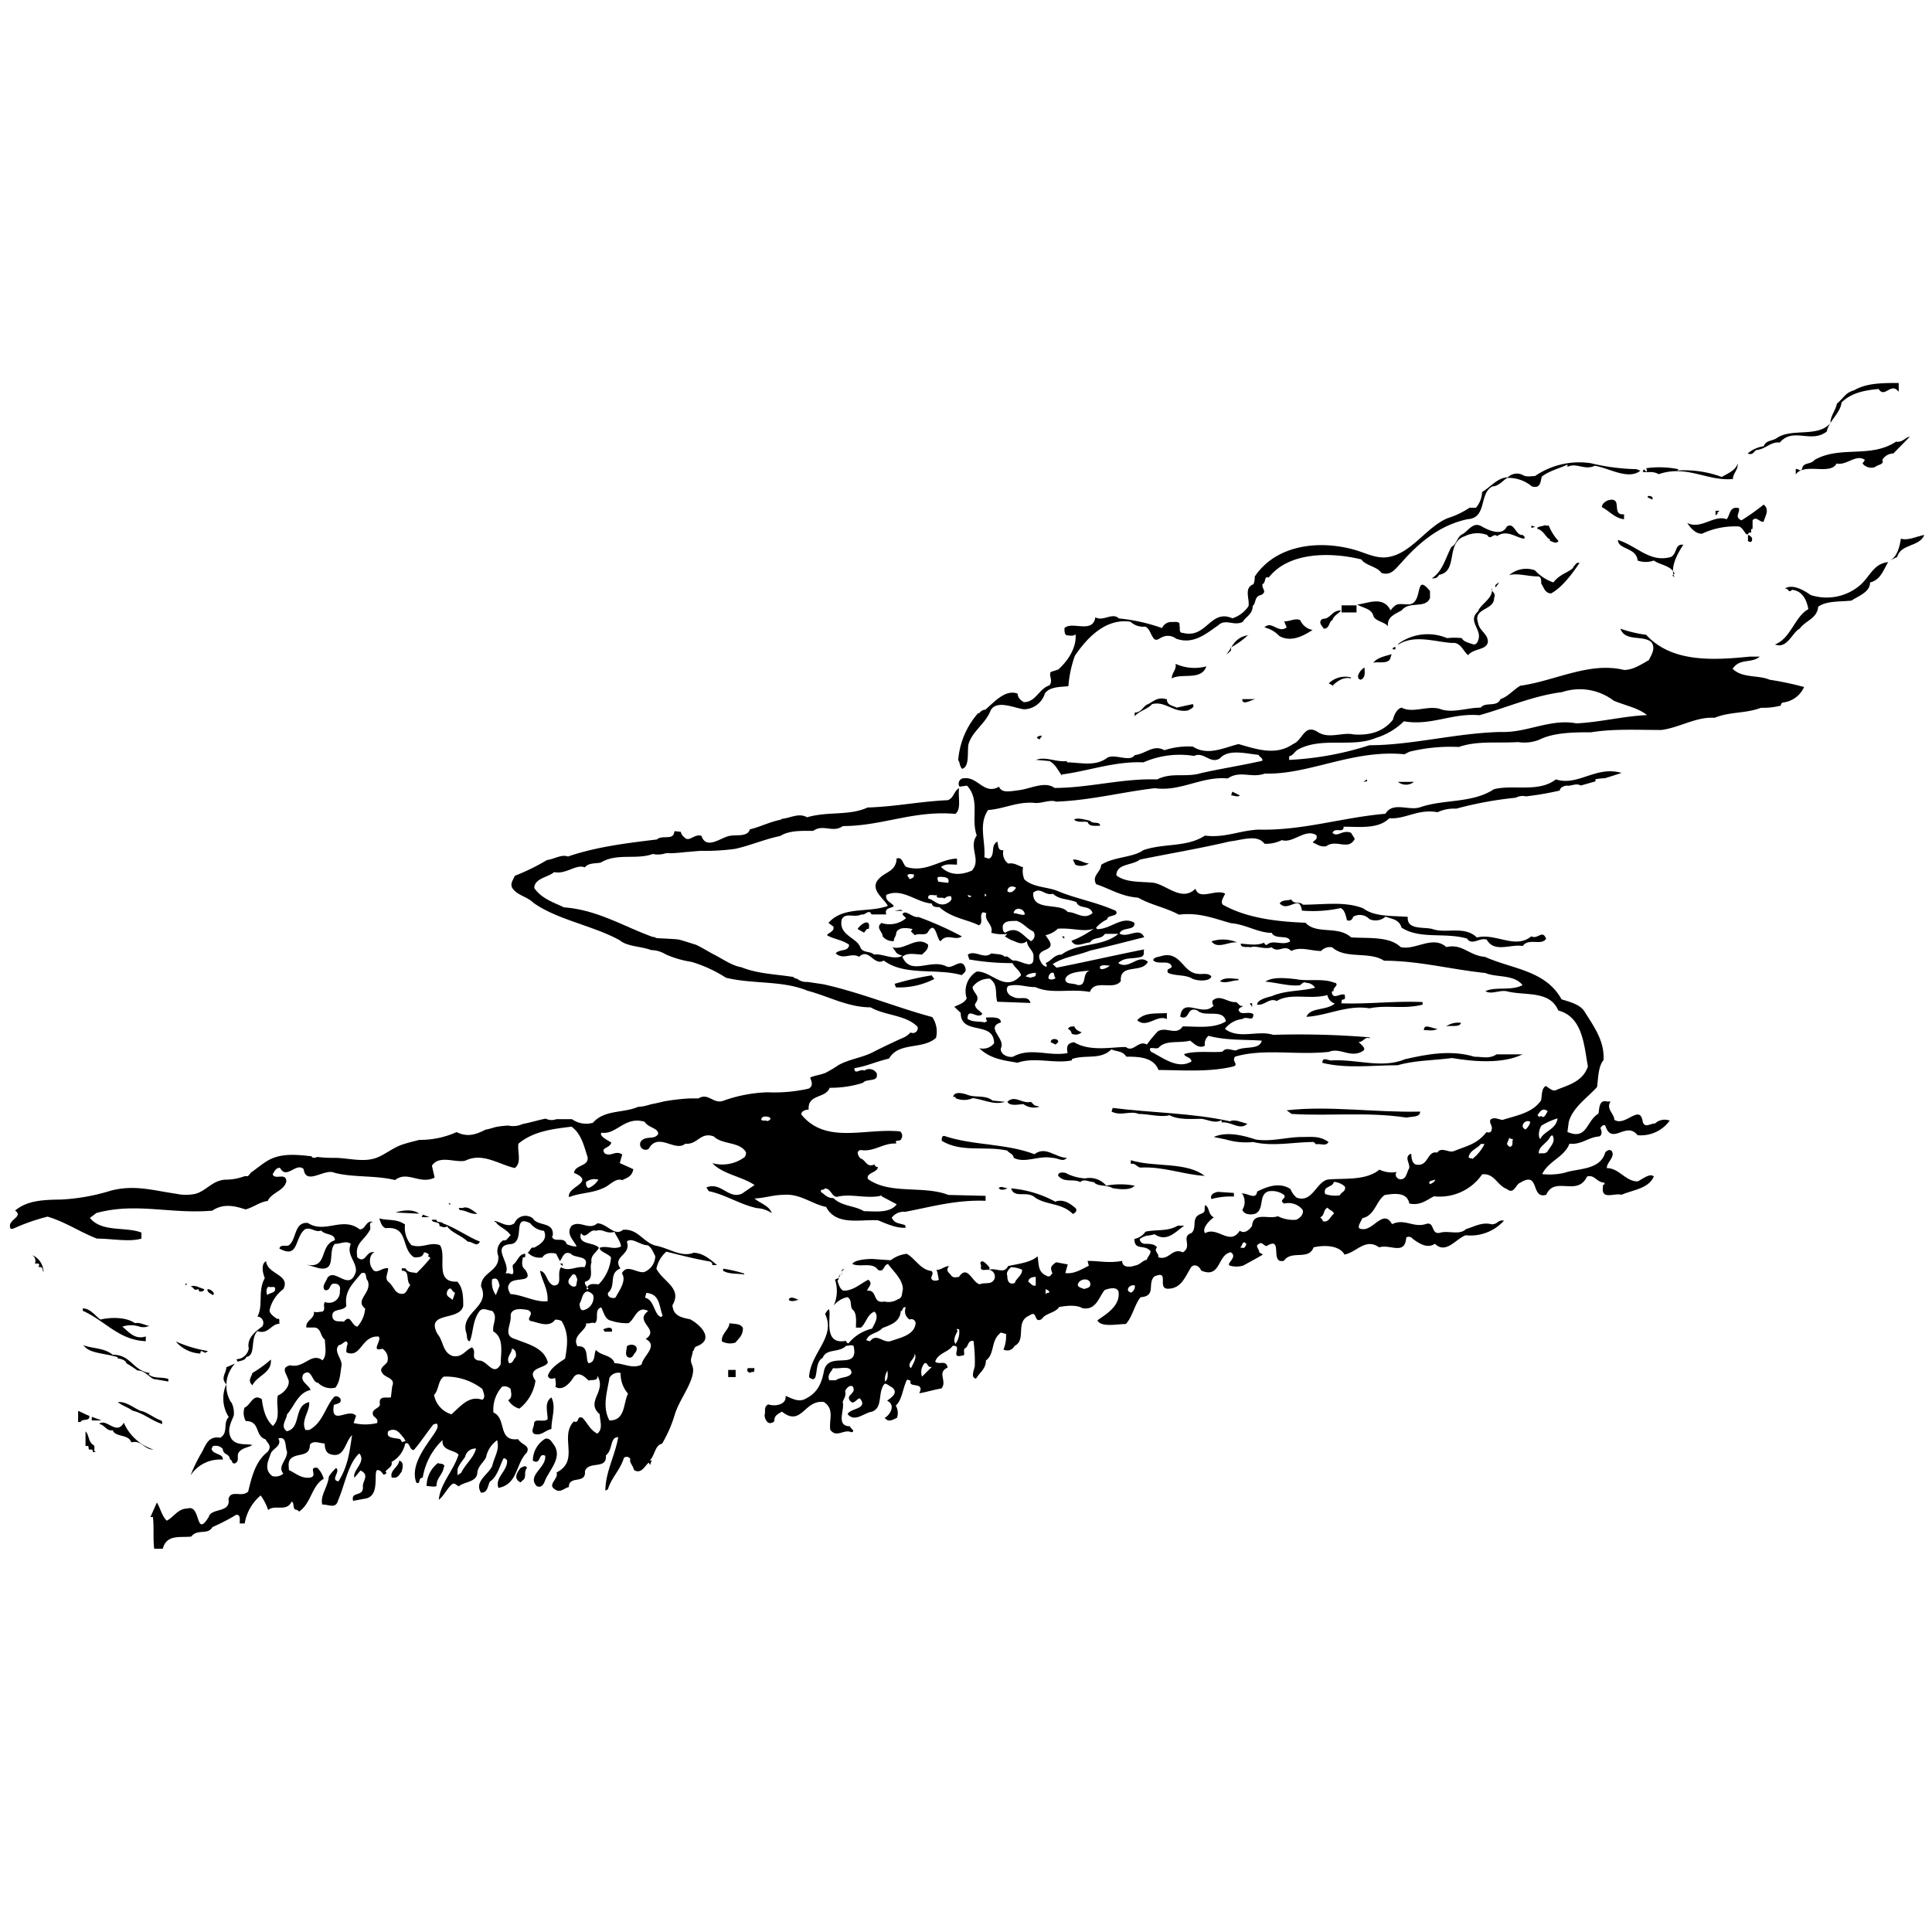 <svg xmlns="http://www.w3.org/2000/svg" width="300" height="300" viewBox="0 0 300 300"><title>flag-south-dakota-icon-boat</title><path d="M60.67,202.81v1.13c-.38.2-.38,0-.56-.36C60.29,203.58,59.91,202.45,60.67,202.81Z"/><path d="M58.57,200.17c.38-.19.77,1,.19,1.32a.71.71,0,0,0-.57-.19Z"/><path d="M52.81,207.35c-.38.19-.58.56-1,.39l-.2-.39c.2-.18,0-.57.57-.57C52.43,206.78,53,206.78,52.81,207.35Z"/><path d="M97.33,201.49v-.75h.57C98.28,201.1,97.71,201.3,97.33,201.49Z"/><path d="M88.12,201.67h-.77v-.93c.39,0,.77.2.77.36Z"/><path d="M116.14,212.44h1c0,.39,0,.76-.38.56A.41.41,0,0,1,116.14,212.44Z"/><path d="M131.17,197.12c-.95-.2,0,.95-.77.75,0,0,0,.06,0,.1a.63.63,0,0,1,.39-.1A.48.48,0,0,1,131.17,197.12Z"/><path d="M130.4,198a.56.56,0,0,0-.17.36A.34.34,0,0,0,130.4,198Z"/><path d="M294.79,60.8c-1.17-1.52-2.12,1.12-3.08-.4-2.12.2-4.22.57-5.75,2.09-.2,1.68-1.93,2.82-2.31,4.53-2.49,1.88-5.18-.74-7.29,1.7-1.34-.18-2.11.94-3.46,1.14-.56,0-.56.93-1.52.56a4.87,4.87,0,0,1,2.49-1.13c.38-1,1.34-.75,2.11-1.32,2.3-1.52,6.33,0,8.25-2.28,0-1.13.77-1.88,1-3,1.15-1,1.34-1.72,2.69-2.09,1.91-1.13,4.41-1.13,6.91-1.13V60.8"/><path d="M294,70.42a2,2,0,0,0-1.72,1c.38.73-.77.73-1.15,1.12a1.77,1.77,0,0,1-1.92-.57l.37-.55c-1.33-1-2.87.93-4.4.55-.95,1.89-5-.19-6.34,1.7v-.77c.2-.36.78.57,1-.16.2-1,1.35-.57,1.92-1.32,4-2.28,8.64-.2,12.66-2.84,1,.18,1.55-.76,2.12-.76L294,70.42"/><path d="M269.07,74.38c-4,.37-7.1-2.25-11.51-.75-1-.57-1.73-.18-2.49-.37l.18-.4.39.4c.19-.2,0-.4,0-.56a14.85,14.85,0,0,1,5,.16l-.19.2a16.72,16.72,0,0,1,6.9,1c1-.57,2.11-1,2.5-2.09,0,1.13-.77,1.52-.77,2.45"/><path d="M252.18,79.86v.77c-1.53-.2-2.3-1.32-3.45-1.89,0-.56.77-1.15,1.53-1.15,1.54,0,0,2.47,1.92,2.27"/><path d="M273.87,81c-.58.19-1.15-.94-1.73-.2v1.32c-.57,0,.19.76-.57.56-.39,1-.77-.73-1.55-.93a12,12,0,0,0-5.74,1.13c-1.15,0-1.91-1.13-2.3-1.69,2.09,1.13,4.21-1.33,6.12-.56.58-.57.38-2.09,1.92-1.72.2.77-.77,1.33.39,1.89a35.94,35.94,0,0,0,3.45-2.44c1,.75.19,1.88,0,2.64"/><path d="M266.57,79.68h.2l-.38.36v-.73H267l-.39.37"/><path d="M240.47,81.56A7.63,7.63,0,0,0,242,84c-.38.59-1,0-1.35,0,.2-.36-.38-.36-.38-.55-.38-.38-.77-1.13-1.53-1.33-.2-.37.76-.37,1.15-.56.18,0,.38.19.56,0"/><path d="M234,81.75c1.16-.75,1.34,1.5,2.5,1.32,0,.18.37.18.19.57-1,0-2.69-1.52-4.22-.39-.58-.57-1,.75-1.54-.18a4.36,4.36,0,0,0-3.45.18c-3.07,1-1,5.48-4,6-.38.56-.57.56-1.15.56,1.73-1.13,2.11-3.2,3.06-4.9.78-.37.78-1.32,1.55-1.89.95-.39,1.72-2.07,3.06-1.32,1,.57,3.27,1.7,4,0"/><path d="M237.79,82v-.39l.58.19-.58.18"/><path d="M272,83.45c.19.39,0,1-.58.55v-.93c.2,0,.39.18.58.38"/><path d="M294.59,86.48l-1.15.56c1.15-.56,1.53-2.08,1.73-3.4,1.15.36,2.49-.39,3.64-.57-.77,1.89-3.64,1.33-4.22,3.41"/><path d="M259.48,86.48c1-.57.56-2.08,1.91-1.89-.38.57-2.3,3.41-1.35,5.09l-.38-.36c.2,0,.2-.2.38-.2-.56-1.32-2.1-1.32-3.25-2.08a3.69,3.69,0,0,1-2.5,0c-.19-2.06-3.06-1.69-3.06-3.2,3.06,1,5,3.59,8.25,2.64"/><path d="M293.24,87.23c-.76,1.13-1.15,2.82-2.86,3.21,0,1.5-1.74,2.06-2.88,2.82-1.74.2-3.85,0-5.17.95-.2,1.89-1.92,2.09-2.88,3.41-1.15.56-1.92,3.21-3.83,2.45,2.48-.95,3.06-4.34,5.18-5.48-.2-1.13-.77-2.82-2.5-3-.77.57-.38-.2-1.15-.2,1.15-.75,2.88.2,4,1a8,8,0,0,0,7.67-1.51c1.54-1.32,2.11-3.41,4.41-3.59"/><path d="M245.27,87.41c-1.15,1.71-2.68,3.77-4.4,4.73-1,0-1.16-1-1.55-1.52,0-.57,0-1.12-.56-1.12-1.54,0-3.26-.57-4.42-.18a4,4,0,0,1,4-.76,7,7,0,0,0,2.87,1.88c1-1.32,2.31-1.51,3.08-2.28V88c.38-.2.38-.77,1-.57"/><path d="M232.23,91.21c-.19-.39.19-.57.58-.77l-.58.77"/><path d="M222.05,92.89c-.76,1.7-3.25.37-4.4,1.89-1,.56-2.31,1-2.12,2.47-.58-.76-2.11-.76-2.3-1.72-.38-1.12-1.73-1.12-2.49-1.68,1.34,0,4-1.52,5.18.93,1-1.32,1.33-.93,2.88-.93,2.3-.19.76-5.1,3.25-2.08v1.12"/><path d="M232,92.89c0,1.89-3.27,1.52-2.5,3.77.19,1.32,1.54,1.71,1.54,3-.2,1.34-2.12.94-3.07,2.07-.77-.57-1.15-2.07-2.5-1.89-2.68-.18-5.76-1.32-8.26.2h-.18a7.74,7.74,0,0,1,7.67-.95,9.83,9.83,0,0,1,2.3,0c.2.55,1.15.75,1.73.95.39.19.77-.38.77-.56.77-1.69-1.73-3,0-4.53.38-1.16,2.5-2.09,2.12-3.61-.2.57.76.57.38,1.52"/><path d="M208.32,95.1h2.32V94h-2.32Z"/><path d="M208.24,94.78c-.19.39-1.15.75-1.35,1.52-.57.19-.38,1.32-1.33,1.32-.2-.37-1-1-.2-1.52,1.35,0,1.35-1.32,2.88-1.32"/><path d="M203.82,97.82c-1.15.73-3.26,2.05-5.18.93a4.61,4.61,0,0,0-2.3-1.33c1.15-1.12,2.12,1,3.45,0l-.38-.93c1,0,1.73-.56,2.49-.19a2.59,2.59,0,0,0,1.92,1.52"/><path d="M193.85,98.57a13.3,13.3,0,0,1-2.88,2.06c.58.2-.19.76-.57,1,.95-1,1.15-2.64,3.45-3"/><path d="M216.68,100.83h-.38c-.2-.2.19-.37.38-.37v.37"/><path d="M216.1,101.58c-.18.38-.18.77-.38.93-.57.57-1.72.2-2.48.4.56-.76,1.71-1,2.86-1.33"/><path d="M187.32,103.47c-.77,2.27-3.83,1-5.37,1.88,0-.93.77-1.32.59-2.27a7.11,7.11,0,0,0,4.78.39"/><path d="M211.89,103.67c0,.75.2,1.52-.59,1.88-1-.2,0-1.7.59-1.88"/><path d="M209.77,105.35c-1.33-.36-2.5.77-2.88,1.16h.2l-.77-.39a3.66,3.66,0,0,1,3.45-.93v.16"/><path d="M181.19,108.56c0,1,.95,1,1.53,1.32l2.5-.55c.38.55-.38.75-.77,1-2.31.37-3.46-1.52-5.56-1-.58.75-1.93,1-2.7,1.88v-.56c1.15,0,1.35-1.14,2.12-1.32,1-.57,1.53-1.14,2.87-.75"/><path d="M195,108.56c-.57,0-2.11,1.13-2.11,0H195"/><path d="M161.42,114.81l-.39-.2c0-.37.59-.37.77-.37l-.38.57"/><path d="M212.27,121.41c0-.19-.38,0-.58,0l.58-.39v.39"/><path d="M219.56,121.41a2,2,0,0,1-2.49,0h2.49"/><path d="M192.51,123.5c-.2.36-1,0-1.34,0l.18-.57c.38.2.77.37,1.16.57"/><path d="M170.82,128.22c-.76,0-1.73.17-1.91-.56-.58-.2-1.55.17-2.12-.39.39-.37,1.74,0,2.5.19.38.56,1.53,0,1.53.76"/><path d="M169.09,134.07a2.17,2.17,0,0,1-2.11.2l-.38-.77c.76-.18,1.73.57,2.49.57"/><path d="M200.56,139.73c.38.75,1.35.19,1.73.75,3.27,0,6.53-.56,9.4.57,1.73,1.32,4.41,1.13,6.91,1.32-.19,2.09,2.5,1.52,3.83,1.89,2.11.75,5-.57,6.9,1.32,2.88-.76,5.95,1.88,8.45-.19,1,.55,1.73-1.13,2.3.39-.77,1.12-2.69-.2-3.64,1.12-1.73-.37-4.41,1.13-5.58-1-1.15-.36-2.3,1-3.06-.16-3.44-1-7.3.16-10.17-1.7-.39-1.32-1.53-1.32-2.48-1.71a2.31,2.31,0,0,1-2.5.39,2.06,2.06,0,0,0-2.49-.39c-.19.39-.39.77-1,.57-.19-.74-.38-1.69-1-1.89a20.42,20.42,0,0,1-6,.39c-.38-2.66-2.11.36-3.45-1.12.38-.59,1.15-.4,1.72-.59"/><path d="M140.13,141.44h-1.35c.57,0,1.15-.37,1.35,0"/><path d="M149.34,145.41c-1,.73-2.31-.57-3.27.73-.58,0-.77-3.38-1.93-1.49-.37.76-1.33.17-2.09.56l-.58-.56c0-.19.2-.19.2-.39-.77-.18-2.12-.37-2.5.56,0,.57-.38.76-.38,1.32a2.09,2.09,0,0,1-1.73-.73c0-.76-1.15-1.33-.19-2.09a4,4,0,0,0,3.83-.75l-.57-.57c.39-.93,1.54.57,2.49.39a52.25,52.25,0,0,1,6.72,3"/><path d="M134.94,144.26c-.39-.18-.58.39-.77.56l-1-.56c.38-.74,2.12-1.89,1.73,0"/><path d="M165.26,145.78l-.38-.37h.38v.37"/><path d="M192.12,146.34c-1.34-.17-3.07,1.12-4-.17a5.75,5.75,0,0,1,4,.17"/><path d="M186.17,151.26c.58,0,1.53-.2,1.93.36-.2.76-1.93.76-2.88.39-1.15-.75-2.69-.39-3.85-.95-.38-.76.58-.56.58-1-.38-1.12-2.11-.16-2.87-.93,0-.55,1-.55,1.53-.75,2.88-.57,3.08,2.84,5.56,2.84"/><path d="M145.11,152a12,12,0,0,1-6,1.32l-.19-.55a47,47,0,0,1,5.75-1.32l.39.55"/><path d="M192.31,152.21c-1,0-1.91.57-2.88.17.77-.76,2.12-.37,2.88-.37v.18"/><path d="M207.27,152.58c.78.37-.38.75-.18,1.32h-.2c-.19.18,0,.77.38.77.58,0,1-.4,1.55-.2,0,.36.19.75-.39.75-.2.18,0,.38-.2.57,4,.17,8.45-.39,12.67-.19V156c-3.07.76-5.37,0-8.25.57-3.45-.57-6.53,1.14-9.78,1.32.57-1.5,3.06-.93,4.4-2.06a1.69,1.69,0,0,1-1.15-1.32c-2.69.75-5.75-.39-7.87.93-1.14-.57-1.9.75-3.05.56,0-.74,1.52-1.13,2.3-1.32,2.1-.93,4.6-.74,6.7-1.31a1.6,1.6,0,0,0-1.34-.75c-.39-.2-.56,0-1,.37-1.53.19-3.45-.37-5.37-.57,1.15-.76,3.08-.56,4.8-.37,1.73.37,4.21-.19,5.94.57"/><path d="M194.43,156.35l-.39-.56h.39v.56"/><path d="M181.19,158.24c-1.54-.77-3.08,1.52-4.61.19,1.15-1.32,3.07-1,4.61-1.12v.93"/><path d="M226.86,158.83c-.2.73-1.55.36-2.31.55a3.21,3.21,0,0,1,2.31-.55"/><path d="M167.94,160.31a1.39,1.39,0,0,1-1.53.2,1,1,0,0,0-.58-.75c.2-.38.58-.38,1-.38.19.57.77.77,1.15.93"/><path d="M223.21,159.76c-.58.39-1.54.19-2.11.19,0-1.12,1.34-.19,2.11-.19"/><path d="M164.3,161.83l-.39.37-.76-.37c0-.75,1.34-.56,1.15,0"/><path d="M232.42,163.72h4c-3.07,1.52-7.68,1.13-10.94.57-2.68.36-5.94.36-8.44,1.12-4,0-7.87.56-11.71-.37,0-1.12,1.15-.19,1.53-.39,4-.18,7.68,1.32,11.33-.18,3.27-.75,7.1-1.5,10.75-.38,1.34,0,2.29.38,3.45-.37"/><path d="M156.05,171.09c-1.73.56-3.27-.37-5-.57a3.36,3.36,0,0,1-2.68,0v-.19H148c.19-.93,1.53-.56,2.11-.37,1.34.56,2.87,0,4,.93l1.93.2"/><path d="M160.65,171.65l.77.19a2.74,2.74,0,0,1-2.5-.39c-.57,0-2.11.39-2.49-.36,1.15-1.13,2.3.36,3.65,0l.57.56"/><path d="M191,174.11c.76-.38,1.73.18,2.69.38-1.15,1.12-2.49-.38-4-.2v-.36c-1,.56-1.93,0-3.08-.2-1.53,0-3.65.2-5-.56-1.34.37-3.26-.2-4.8-.2-1.34-.56-2.68.39-4.21-.36l.18-.57c5.95.76,12.28.76,18.23,2.08"/><path d="M220.52,172.61c0,.93-1.34.73-2.11.93-6.14-.93-11.9-.2-17.85-.57l-.77-.56c6.53-.76,13.63.36,20.73.2"/><path d="M202.29,176.55c1.53,0,2.69-.17,4,.78-.38.74-1.34.17-1.91.37l-.39-.37c-3.07,0-6.34.74-9.4,0a10.82,10.82,0,0,1-4.22-.39l-1.9-.39c2.1-.94,4.78-.17,6.5.39,2.49.39,4.79-.39,7.29-.39"/><path d="M160.65,179.21c1.73-1.32,3.27.57,5,.57-.58.76-1.34,0-2.31,0-2.1-.39-4.21.93-5.94,0,0-.57-.77-.76-1-1.12-3.45-.77-7.09.36-10.17-1.52,0-.39,0-.76.38-.76,4.41,1.51,9.41,1.12,14,2.83"/><path d="M187.13,182.59c-3.26-.16-6.52-1.49-10-1.29-.58,0-.77-.76-1.54-.57v-.57c3.65,1.14,8.63.18,11.51,2.46"/><path d="M165.64,182.23a7.52,7.52,0,0,0,2.88.75,3.35,3.35,0,0,1,3.25,1.13,11.84,11.84,0,0,1,4.41,0c-.57.76-2.5.57-3.45.37-.95-.56-2.3-.18-2.87-.93-.76,0-1.53-.57-2.11,0-1.15-.57-2.49.18-3.45-1,0-.56.76-.56,1.34-.36"/><path d="M156.43,184.48a1.25,1.25,0,0,1-1.15.2l-.2-.2c.39-.37.77,0,1.35,0"/><path d="M163.91,186.57c1.15-.38,2.12.19,3.07,1,.38.39,0,.76-.38.94-1.72-1.7-3.83-1.34-5.75-2.46-1.35-1.32-3.27.19-3.85-1.52a17.5,17.5,0,0,1,6.91,2.09"/><path d="M191.55,185.8a11,11,0,0,0-3.45.39c-.2-.56.19-.95,1-1.12l2.5.17v.56"/><path d="M69.7,187v-.2l.38.2H69.7"/><path d="M74.11,188.46c-1,.18-1.73-.55-2.68-.55-.58-.59.37-.2.57-.39.76-.2,1.53.56,2.11.94"/><path d="M65.09,188.46l-3.65-.18c1-.37,2.7-.57,3.65.18"/><path d="M65.47,189l.2-.39,1,.39H65.47"/><path d="M67.78,189.4c0,.56.77.2,1,.56,2.1.77,3.83,2.09,5.75,2.84-.57.94-1,0-1.9,0-1-1-2.5-1.32-3.26-2.45,0,.38-.77.18-1.15,0,.18-.75-1.17-.39-1.17-.95h.78"/><path d="M6.75,197.16v.37c-.18-.2,0-.93-.76-.77,0-.16.2-.36,0-.55H5.42A1.08,1.08,0,0,0,5,194.89a2.86,2.86,0,0,1,1.72,2.27"/><path d="M115.56,197.72v.18c-1-.18-2.3,0-3.27-.57V197a20.33,20.33,0,0,1,3.27.76"/><path d="M26.71,198.48l.77.37-.77-.37"/><path d="M28.82,199.61v-.39l.2.2-.2.19"/><path d="M31.71,200.17a.41.41,0,0,1-.39.37h-.38a.69.69,0,0,0-.2-.37c-.77.37-.57-.37-1.15-.37.58-.38,1.35.18,2.12.37"/><path d="M33,201.1c0-.16-.95-.36-.76-.93.57,0,1.34.77.76.93"/><path d="M124,201.86c-.38,0-1,.4-1.53,0,.18-.73,1.15-.17,1.53,0"/><path d="M15.58,204.9c1.73-.39,4-.39,5.38.56.95-.2,1.92.56,2.3.37a2.13,2.13,0,0,1-1.53.19A4.27,4.27,0,0,0,19,206c.95.76,1.92,2.09,3.64,1.52v.74c-4.22-.17-6.33-3.2-9.78-4.72v-.37c1.15,0,1.91,1.12,2.68,1.69"/><path d="M174.09,203.94h-.58l.38-.36a.5.5,0,0,1,.2.36"/><path d="M95,206.78H93.87c0-.2-.19-.2-.19-.36.39-.2,1.54-.59,1.34.36"/><path d="M32.28,209.79s-.39.39-.58.2l-.38-.2c-.2,0-.2.2-.2.39a5.34,5.34,0,0,1-3.83-1.88,20.6,20.6,0,0,0,5,1.49"/><path d="M98.67,210c-.39.37-.39,1-1.15.76-.57-.39-.19-1.12-.19-1.69.57-.57,2.1-.2,1.34.93"/><path d="M17.51,210.36c2.87,0,3.07,2.47,5.75,2.84l-.19.2c.77.73,2.11.36,3.07.73v.39l-2.3-.39c-.77-.37-1.35-1.32-2.5-1.32a16.28,16.28,0,0,0-1.73-1.13c0-.37-.77-.73-1.33-.73v-.2c-1.74-.57-4-.57-5-1.51l-.38-.38c1.35.57,3.26.38,4.61,1.52"/><path d="M42.06,211.11c.19,2.09-2.11,2.45-2.87,4-.77-.78-.19-1.16,0-1.91a18.75,18.75,0,0,0,2.87-2.09"/><path d="M35.92,217.73a3.71,3.71,0,0,1,.38,2.08c-.38,1-1.15,2.25-.38,3.57.77,1.15,2.31.76,3.27,1-.57.39-1.54.39-2.11,1.14-.39.57.19,1.31-.58,1.7-.58.17-.38-.57-.77-.57-.2-1.13-1-.56-1.15-1.68a1.47,1.47,0,0,0-1.54-.4l-.19.4c.19.93,1.91.73,1.73,1.68a5.47,5.47,0,0,0-5,2.46,25.3,25.3,0,0,1,1.53-3.21c.77-1.13,1-3,3.08-2.65,1.33-.76.38-2.28,1.33-3.21a5.38,5.38,0,0,1-.38-5.09c-.95-1,0-1.71,0-2.64l1.35-.57a5,5,0,0,0-.59,6.05"/><path d="M85.62,221.89c-1,.2-1.53,1.13-2.68.76-.58-.4,0-1,0-1.72.19-.73,1.53,0,2.1-.56,0-1.12-.57-2.62.58-3.38.77,1.5,0,3.21,0,4.9"/><path d="M25,220.57c.19,0,.19.36.19.56-1.74-.56-2.89-1.7-4.6-2.08-.77-.56-1.54-.74-2.3-1.32,1.15-.17,2.3.76,3.45,1.32,1.15.2,2.11,1.13,3.25,1.52"/><path d="M13.86,219.81c.19,1-1.16.39-1.34,1h-.39v-1.72c.57.2,1.15.56,1.73.76"/><path d="M14.25,220.57V220l1.53.57H14.25"/><path d="M19.23,220.93a7.56,7.56,0,0,0,4.61,4.16c-1.55,0-1.73-1.51-3.46-1.12-.39-1.32-2.5-.76-2.87-1.88-1,.16-1.16-.77-2.12-1,1.16-.93,2.69,1.89,3.84-.18"/><path d="M14.43,224.34c.58.19-.18,1.14.58,1.14h-.58s0-.39-.18-.39h-.39c-.2-.16,0-.36-.2-.56h-.38v-2.28c.58.57.38,1.52,1.15,2.09"/><path d="M86,224.34c1.35,1.91-.57,3.79-1.34,5.48-.19.57-.57,1.32-1.33.93-1.54-1.68,1.53-2.82,1.33-4.7-1.15-.57-.57,1.52-1.92.76a4,4,0,0,1,1.92-3.4c.77-.2,1.15.73,1.34.93"/><path d="M62.4,228.5c-.38.37-.38.75-1,.95h-.57c-.38-1.15,1.15-1.7,1.15-2.64.77.17.58,1.12.38,1.69"/><path d="M68.93,227.75c-.2,1.32-1.15,1.68-1.15,3-.38.2-1,0-1.54,0A4.56,4.56,0,0,1,68,227.18c.38.19,1,0,1,.57"/><path d="M81.21,229.82l-.38.37c-1.15-.57-.58-1.5,0-2.26.18,0,.76-.56,1,0-.58.76,0,1.32-.58,1.89"/><path d="M256.6,77.22v.37l-.77-.37c0-.36.58-.2.77,0"/><path d="M254.09,72.85a32.9,32.9,0,0,1-7.1-.93,12.13,12.13,0,0,0-8.63,2c-.58,0-1.35.2-1.92-.17a2,2,0,0,0-2.3.37c-1.54,0-2.69,1.51-4,2.28a4,4,0,0,1-.95,2.44l-1,0a13,13,0,0,1-3.37,1.61c-3.41,1.39-5.76,5.72-9.59,6.09-1.68.16-3.28-.71-4.84-1.15a19,19,0,0,0-5.55-.74c-4,.08-7.77,1.55-10,4.87a3,3,0,0,1-.2,1.2c-1.54.56-.57,2.28-.77,3.4a4.78,4.78,0,0,1-2.5,1.89c-3.44-1.51-4,3.2-7.66,2.27-.77,0-.39-.75-.57-1.12.19-.77-.77-.57-1.15-.57a1.52,1.52,0,0,0-1.54.94,28,28,0,0,0-6.72-1.5c-1-1-2.49.56-3.64-.19-.38,2.64-3.65.55-4.8,1.69,0,.56,0,1,.39,1.13.38,0,1,.19,1.33-.18.2,2-1.15,4.14-2.69,5.48l-1.15.37c-.37.56.39,1.32-.2,2.08-1.7.57-2.1,2.62-4,2.62-.57-.36-.95-.75-.95-1.32-1.32-.5-2.54.31-3.62,1.24a.56.56,0,0,1-.16.14c-.43.38-.84.77-1.22,1.1a1.22,1.22,0,0,0-.95.55l-.19,0a12.48,12.48,0,0,0-3.09,7.31c.3.32.16.89.63,1.34,1.15-.4.76-2.47.95-3.77.58-2.09,2.68-3.23,3.46-5.32.95-1.68,3.63-.36,5.17-.16a3.48,3.48,0,0,0,3.25-2.46c.78-1.13,2.71-1,3.65-1.13a18.15,18.15,0,0,1,1-4.71c1.92-2.84,4.8-5.86,8.63-5.3a2.92,2.92,0,0,0,2.3.76c.76.37.76,1.13,1.35,1.88.38.38.77,0,1.15-.18a2.09,2.09,0,0,1,2.31.18c2.68.94,4.6-.75,6.51-2.07,1.15-1.13,2.5.19,3.85-.57.38-.75,1.52-1.12,1.52-2.47.57-.37.19-1.49,1.33-1.69,1-.57,0-.93.2-1.69.57-.2.19-1.32.95-1,3.08-4,9.6-4,14.4-2.82.58.93,2.5,1.12,3.08,2.08,1.53.56,2.3-.76,3.06-1.51,2.5-2.84,5.76-5.86,10.35-6.82,3.07-.18,1.73-4,3.85-5.09.95,0,1.71-1,2.3-1.32a5.63,5.63,0,0,1,3.83,1.32c1.34.4,1.34-.75,1.53-1.51,1.15-.93,2.88-1.32,4-1.88v.36c1.35-.73,2.69.59,4.23-.18,2.3.38,5.18,2.26,7.09.77Z"/><polygon points="114.41 175.43 114.59 175.25 114.79 175.25 114.41 175.43"/><path d="M122.27,172.77h-.38c-.39-.75.38-.55.76-.55C122.65,172.41,122.65,173,122.27,172.77Z"/><path d="M98.48,138.41l.38.19-.38-.19"/><path d="M3.87,193.94l.58.38-.58-.38"/><path d="M87.36,196.6l-.39-.39h.39v.39"/><path d="M44,200.17c1.15-2.27-2.5-2.27-2.68-4.33-.77.37-.59,1.69-.2,2.62-1.15,2.08-.19,4.16-1.15,6h.2a1,1,0,0,1,.56,1.51c-.76.57-2.48,1.7-2.1,3.41a2,2,0,0,1-1.92,1.68l.19.38c.57-.18,1.15-.18,1.35-.74,1.53-.19.57-2.84,1.72-4,1.73.57,2.11-1.15,3.46-1.15-.19-.19.19-.93-.39-.75-.57-.37-1.34-.94-1.15-1.5A5.64,5.64,0,0,1,44,200.17Zm-2.5.93c-.18-.36-.18-1.12.2-1.3.38.18,1.15-.19,1,.37C42.83,200.74,41.87,200.74,41.48,201.1Z"/><path d="M113.07,213.83h1.16v-1.11h-1.16Z"/><path d="M257,174.45c-.76,0-1.53.75-1.91-.2-.39-3-2.68.77-4.42-.37,0-.95-1.35-1.7-.58-2.84h-.55c-1.35-.36-1.16,1.33-1.35,1.89-1.92,1.16-1.72,4.16-4.8,2.84l.2-1.52c.57-2.25,2.88-3.77,4.4-5.46.18-1.34.18-3.23,1-4.16.2-3-1.53-5.29-3.07-7.75-.76-.94-2.11-1.3-3.44-1.7-2.5-4.53-7.68-4.7-11.9-6.6-2.5-.2-3.46-2.09-6-1.52-2.1-1.89-4.8.56-7.1,0-1.73-1.69-5-1.33-7.67-1.5-2.1-1.89-5.37-.39-7.1-2.28-4.42-.16-9.21-.73-12.86-2.82-.38-.57.2-1.14.38-1.71-1.53-.75-4,1.14-4.6-.75-2.11,2.08-4.41-.57-6.53-.93-2.11-.2-4.21,0-5.75-1.13,0-1.89,2.5-1.52,3.64-2.46,4.61-.95,9.21-1.7,14-2.83,1.92-.2,4.22-1.15,5.37.37a5.53,5.53,0,0,0,2.69-.57c1.73.57,3.64-1.88,5.37-.75.19.75-.38.75-.58,1.12.58.2,1.15.77,2.12.57,1.53-1.14,3.45.77,4.41-1.14l-.58-.93c-1.34-.55-2.1.77-2.88,0,.39-.95,1.73.18,1.73-.95,2.5,0,5.38.4,7.1-1.32,2.5.2,4.41-1.49,7.49-.93a5.93,5.93,0,0,1,2.89-.55,56.83,56.83,0,0,1,9.25-1.7,2.27,2.27,0,0,1,1.6-.21l1.22-.16c1.32-.18,2.67-.44,4-.74.07-.38.35-.67,1.13-.78.48.16,1.47-.45,2.13,0l2.29-.65V121a11.17,11.17,0,0,1,1.48-.16c.87-.27,1.73-.54,2.57-.82-3.94-1.17-6.8,2.12-10.19,1-2.7,2.09-6.53.77-9.6,1.52-3.46,2.25-7.67,1.5-11.52,2.82-1.72.57-4.22-.93-5.35,1-6.73.57-12.86,2.65-19.78,2.46-3.07.19-5.18,1.32-8.24.93-2.88,1.87-6.34,1.14-9.6,2.27-1.53,1.15-4.61,1-6.53,2.28,0,1.12-1.53,1.68-.76,3,2.29.77,3.84,1.89,6.52,2.09,1.92,1.12,4.22,1.51,6.33,2.64,3.07-.39,5.38.57,8.07,1.32,2.3.18,4.21,1.5,6.33,1.5.56,1.14,2.66.19,2.86,1.32-1.15.76-2.69-.37-3.64.57a.42.42,0,0,1-.39-.37c-1.15.56-2.88.17-3.64.17,0,.76,1.15.39,1.53.56.77-.36,2.11.39,3.26,0,1.15,1,1.92-.56,3.07.57,1.35-.74,3.08,0,4.61,0a1.86,1.86,0,0,1,1.73-.57c2.11,1.89,5.76.57,8.06,2.08,5.37,0,10.36,1.35,15.74,1.91,1.73.74,4.41.17,5.76,1.88-1.73.94-4.23.18-5.76.94.95.56,2.11-.19,3.25,0,2.88.76,6.71-.19,8.06,3,3.83,1,4,5.49,4.6,8.69-.77,2.28-2.88,2.84-4.8,3.6-.58.39-1.15-.19-1.72-.57-.77.38-.58,1.7-.77,2.26-1.33,1.9-3.64,2.28-5.94,3-.57,0-1.34-.56-1.92,0-.19.57.39.94.2,1.5,0,.39-.39.57-.78.39-1.53,1.89-2.87,2.08-5.18,3-.76.2-1.91-.73-2.48.2-1.55-.37-1.35,2.07-3.08,1.88-.77,0-.95-.93-.95-1.68H219c-1,.55,0,1.48-.19,2.25-.38.55-.38,1.69-1.34,1.69-.57,0-1-.74-.57-1.14a4.36,4.36,0,0,1-2.7-.36c-2.1,1.7-5.18,1.32-7.87,1.52-1.91.18-2.49,3.77-5,2.82a3.23,3.23,0,0,1-.94-1.32c-1.73-1.14-3.65-.37-5.18.38-.2,1.5-1.73,0-2.5.37h.2a2.34,2.34,0,0,1,0,2.48c.38.93,1.72.73,2.1.55,1.35-.75.38-2.85,1.91-3.42a3.14,3.14,0,0,1,2.49.57c.39.58-.95.75,0,1.32a2.79,2.79,0,0,1,2.88,1c.19.76-.58,1.32-1,1.51a5.27,5.27,0,0,1-2.87-.55c-1.33.55-3.84-.77-4,1.51-.38.56-1.15,1.31-1.91.74-1.55,2.45-3.46-.74-5.38.39-.58-.76.77-2.09,1.35-2.45-1-.58-.58-1.51-1.35-1.91-.2.76.19,1-.58,1.33-1.72.58-.57,2.07-1.53,3-1.72.56.2,2.06-1.34,3-1.73-.76-2.11,1.33-3.84.76.21-.56-.76-.95-.18-1.52-.38-.56-1.16-.56-1.92-.56a.81.81,0,0,1-.77-.76c1.15-.73,1.15-.37,2.31-.73,1.92,1.3,3.27-.4,4.6-1.33h-1c-1.54.93-3.25.56-5,.93a2.77,2.77,0,0,1-1.73,1.13c0,1.89,1.54.76,2.5,1.89,0,.56-.38.75-.58,1.34-.77.18-.95.76-1.92.93-.55.2-1.9.39-1.9-.75-2.11.39-3.45,0-5.37,0l.19.75c-1.16.57-2.3,1.32-3.65,1.14l.38-1.34L164,196c-.77.56-1,.76-.58,1.7-.19.18-.38.75-.95.38-1.35-.56-1.15-1.88-1.35-3-1.15,1-3.06,1.16-4.6,1.52-.58,1.32-1.91.2-2.88.57v-.37s-.75-.95-1.14-.95c-.58.19,0,.55-.2.95,0,.56.59.37,1,.37a1.06,1.06,0,0,1,1.15,1.32c-.38,1.12-1.53.57-2.3.93-1.15-.18-1.9-3.18-3.25-1.13-.38,0-.77.2-1.15-.17-.38-.56-1-.76-.38-1.52-.71,0-1.27.64-2,.59.23.17.26,1,.42,1.49-.19.18-.38.18-.76.18-1-.37.18-.94-.39-1.5-1.72-.19-2.49-1.91-3.84-2.67a5.11,5.11,0,0,0-2.5,1l-2.86-.2c-1.17,0-2.88.22-3.08.79,1.34.56,3.09-.39,4,.93,1,.37.76-.77,1.53-.93,1,1.32,2.31,2.44,2.31,3.94-.19.56,0,1.32-.77,1.52a2.71,2.71,0,0,1-2.11.36c-1.92.39-1-1.88-2.69-1.68.19-.57,1-1.14.19-1.7-1.14.56-2.29,1.7-3.83,1.7-.57-.2-.75-1-.95-1.52a.82.82,0,0,0,.21-.48c-.19.13-.48.19-.59.3a5.49,5.49,0,0,1-.2,4,3.72,3.72,0,0,1,2.11-1.3c.77.37.39,1.32.77,1.89.76.55.57,1.88.57,2.84h.77c.76-.59,1-2.11,2.11-2.48.77.76,0,1.89-.38,2.64a6.65,6.65,0,0,0-3.65,2.28.41.41,0,0,1-.38-.39c-3.84.76-2.12-4.16-2.7-4.91a3,3,0,0,0-.56.75c1.74,3.59-2.29,6-2.49,9.82,1.73,1.34.58-2.25,2.11-3,.57-1.51,2.5-.75,3.65-1.88.38,0,.77-.19,1.15,0,.94,4.13-4,.56-4.61,4-.38,1.88-1,3.39-3.07,4.33-1,.39-1.91-.17-2.88-.56.2,1.32-1.53,1.71-2.68,1.32-.77.39-.38,1.12-.58,1.69,0,.39.38,1.52,1.15,1.15a.42.42,0,0,0,.38-.39c0-.76.58-.93,1.16-1.33,3.07,2.45,3.45-1.88,6.52-1.49,1.72,1.13.75,2.82,1,4.33,1,1.32,2.12-.19,3.27.37.76-.19-.2-.56-.2-.93-2.3,0-.77-2.64-1.15-3.77.19-.56.58-.95.38-1.72.2-.36.58-.93,1.15-.73.77,1.12-1.15,1.32-.38,2.26.58.75,1-.37,1.53-.37,1.35,1.69-1.53,1.5-1.91,2.45,1.15,1.32,2.49-.2,3.84-.4,1.72-.73.76-3,1.91-4.33.39,0,.77.39,1.15.57,1.15.94-.38,1.71-.76,2.08,1.53.75.18,2.45-.39,2.64.57.74,1.15.37,1.92,0a2.35,2.35,0,0,0-.19-1.89c1-.95,1-2.44,1.72-4a.69.69,0,0,1,.58.2c-.38,1.14,2.29,0,1.34,1.89,1.14-.19,2.31-.57,3.45-.75.95-1.14-.77-2.48.95-3.23-.18-1.3-1.33-.37-1.92-.93.39-1.32,2.13-1.52,2.69-2.45,1.73-.19-.57,2.06,1.54,1.49.58,0,0-.73.38-1.12.57-.18.39-1.31,1.34-1.13a25.08,25.08,0,0,1,.2,3.77c0,.57-.77,1.89.19,2.08.58-1,1.53-1.51,1.53-2.83,1.35-.93.78-3,2.12-4.14.18-.38.56,0,1,0a5.26,5.26,0,0,1-.39,2.44,1.25,1.25,0,0,0,1.72-.56c1.93-.94,0-3.77,2.31-4.72,1.34-.95.58,1.32,1.92.55.57-.93,2.1-.93,2.69-1.87,1.14-.2,2.68-.38,3.64.19,2.12.36,2.5-1.71,3.45-2.84.58-.19,1.74-.57,2.12.2.38,2.25-1.92,3.57-3.27,4.52.58,1.14,3.08.57,4.41.57,1-1,1.35-3,2.3-4.16,2.5-.18,1-2.07,2.12-3.21,2.49-1.13.38,1.89,2.11,1.89,2.12,0,2.69-1.89,3.65-3.39.57-.56,1.33,0,1.52.57,3.08,1.32,2.51-2.48,4.6-2.84,1.16.75-.75,1.71-.17,2.07a3.75,3.75,0,0,0,2.1,0c1-.55,2.11-1.14,3.06-1.71l-.57-.36c0-.57-.76-1,0-1.32.39-.37.76.36,1.15.36,2.69-1.68.38,2.85,2.69,2.28,1.16-1.71,3.84,0,4.6-2.08,1.53-.37,4-.37,4.8,1.12,1.91-.36,3.26-2.64,5.38-1.12,1.72-.56,4,1.32,4.21-1.52a.72.72,0,0,1,1,.19c.57.38,2.11,1.7,3.45.77,1.72,1.68,3.26-.77,4.78-1.32a7,7,0,0,0,5.95-2.27c-.95-.18-.95.57-1.9.57-1.55-.39-2.69.37-4,.74-1,1-2.69.19-4,.56-1.54.4-.77-1.88-2.3-1.32-1.92.56-3.27-.93-5.18,0-1.35-2.44-2.89,1-4.62.76-1.15,0-.18-1.13,0-1.69,1.93-.39,2.12-2.64,3.47-3.6,1.33-.19,3.45-.57,3.83,1.32,1.73.37,2.69-.56,3.83-1.12a8,8,0,0,0,7.48-3.41c1.92-.2,2.3,1.71,3.83,2.28,1.15.93,1.35-.76,2.12-1,3.06-1.88,1.53,2.65,4,1.89,1.33-3,4.8.37,6.33-2.82,1.15-.39,1.53.93,2.68.93.2.37-.39.37-.19.57-.38,2.25,1.72,1,2.88,1.32,1.72-.75,4.22-.95,5-2.84-.57-.57-1.73.39-2.5.77-1.92,0-2.87-2.07-4.8-2.07,0-.95,1.35-1.71.77-2.64-.39-.39-.77,0-1,.17-.77,2.84-4.23,2.47-6.33,3.2a10.17,10.17,0,0,1-3.47.2c1-2.07,3.47-2.64,4.23-4.72,1.92.2,2.88-1,4.6-1.12.58-.2.39-1,.2-1.32.19-.2.39-.57.77-.38,1,3.21,3.26-.76,5,1.5a5.52,5.52,0,0,0,5-2.26A2.17,2.17,0,0,0,257,174.45ZM129.77,214.33h-1c-.38-.93.38-1.33.57-1.89,1,.19,2.88-.56,2.88.76C131.87,214,130.53,213.76,129.77,214.33Zm7.66.19a2.48,2.48,0,0,1,.38-1.69C137.81,213.2,138,214.15,137.43,214.52Zm4-2.08c-.77-.76.77-1.49.58-2.26C142.42,210.75,141.84,211.68,141.46,212.44Zm-3.26-4.16c-1.15.19-2.1-1.31-3.07,0l-.58-.17c.39-1.14,1.73-1,2.5-1.89,1.53-.59,2.69-1,2.86-2.64.38,0,.2-.77.77-.57v0a1.53,1.53,0,0,0,.59,1.89.66.66,0,0,1,.94.56C142,207.35,139.74,207.72,138.2,208.28Zm5,5.48a2.13,2.13,0,0,1,.39-2.08c.57-.17.38.76,1.15.56Zm5.18-5.09c-.38-.56,0-1.32.19-1.7.39-.38-.38-.75.39-.55A3.09,3.09,0,0,1,148.37,208.67Zm9.21-9.45c-1,.39-1.15-.57-1.15-1.12-.2-.57.19-.94.57-1.33a4.41,4.41,0,0,1,1.73.39C158.73,198.1,157.77,198.48,157.58,199.22Zm3.27.39c-.58.17-.77-.39-1.15-.56,0-.57.57-.77,1.15-.77Zm1.53,1.33v-.77c.38.2.57.2.57.57A.68.68,0,0,0,162.38,200.94Zm6-.77c-.39-.19-.77-.19-1-.56,0-1,1.73-1.32,1.93-.37C169.45,200,168.7,200,168.33,200.17Zm7.29.57-.38-.2c-.39-.37.18-1.12.95-.93A1.15,1.15,0,0,1,175.62,200.74Zm17.27-7h-.38c.38-.18.38-1.33,1-.57C193.46,193.37,193.28,193.94,192.89,193.74Zm12.47-4.14c0-.2-.19-.37-.39-.57.77-.37.39-1.12,1.15-1.51.2.39.77.39,1,.94C206.71,188.64,206.32,190,205.36,189.6Zm2.69-4a4.83,4.83,0,0,1-2.31-.19c-.38-1.33,1.15-.94,1.35-1.89a2.79,2.79,0,0,1,1.73.75C209,185.07,208.24,185.07,208.05,185.63Zm14-1.72c-.57-.55.58-.55.78-.73C222.83,183.55,222.25,183.75,222.05,183.91Zm6.53-4a.75.75,0,0,1-.57-.17c.19-1.12,1.33-1.32,1.91-2.08h.57A6.66,6.66,0,0,1,228.58,180Zm5.76-1.88c-.2,0-.2-.18-.38-.37l.38-.95a.7.7,0,0,0,.57.19C234.72,177.34,235.11,178.07,234.34,178.07Zm2.49-2.64c-1-.38,0-1.7.77-1.14A2.37,2.37,0,0,1,236.83,175.43Zm1.92-2.26c.39-.56.77-1.13,1.54-.56-.2.36-.59,1.3-1,.73C238.94,173.54,238.94,173.34,238.75,173.17Zm1.54,5.65c-.39.57-1,.2-1.35.39-.19-.94,1-1.51,1.53-2.27.2-.19.2-.56.58-.56C241.63,177.34,240.67,178.07,240.29,178.82Zm-1.15-1.88c-.39-.39-.2-1.51.18-2.08a11,11,0,0,1,2.5-1.13C241.63,175.43,239.7,175.61,239.14,176.94Z"/><path d="M273.47,109.9a10.82,10.82,0,0,0,3.07-.34.42.42,0,0,1,.38-.48,4.12,4.12,0,0,0,3.22-2.4,47.87,47.87,0,0,0-5.35-1.13c-1.72-.76-4.22-.2-5.75-1.7,1.15-1.71,2.88-.77,4.22-1.89h-1.53c-5.57.55-12.1,1-16.12-3.39a20,20,0,0,1-4-.95c.76,2.07,3.45.95,4.79,2.07.77.93,0,2.07-.38,2.82-1.35.77-2.5,1.52-3.84,1.52-5.37-1.32-10.75,1.71-16.11,2.45-1,.57-1.93,1.71-3.08,2.08-.57,1.32-2.3.36-3.07,1.32-2.11,0-4.42.93-6.33.2-1.93-.57-4.23.73-5.95-.2-.76.2-1.16,1.13-1.35,1.88-1.51,1.89-3.64,2.46-6.13,2.28-1.72-.39-3.83.77-5.56-.39-2.11-1.32-2.3,1.32-3.83,1.89-2.68,1.88-5.76.76-8.45,0-2.29.56-4.79,1.88-7.09.39a12,12,0,0,0-4.42.56c-1.73-.95-2.87.57-4.61.76-.75,1.13-2.86-.19-4.2.37-1.92,1.49-4.23.76-6.33.76v-.2c-1.74.2-3.27-.76-4.8-.19l2.1.19c1,.56,1.34,1.52,1.93,2.26v-.18c4.21-.56,8.24-2.08,12.65-1.88a14,14,0,0,1,7.86-1c1.53-.73,2.5,1.32,4,.39,1.35-1.51,4-.75,6-.56.2.37.77.56.58.93-3.45.77-5.95,1.13-9.41,1.89-2.48.76-4.59-.17-6.9,1-5.38-.19-10.56,1.32-15.93,1.32-1.53-1.14-3.84.2-5.75.38-1.35.19-2.49.39-2.87-.57-2.3,1.32-3.26-1.52-5.36-1.32a.85.85,0,0,0-.77,1.32l1.15-.17c2.09,2.25.57,5.09,1.52,7.74-1.34,1.88.77,3.76-.76,5.46-1.73.75-3.46.75-4.79-.57.76-.56,1.53-.36,2.48-.36v-.93c-2.49,0-4.8,2.25-7.86,1.29-.58-.36-.58-1.68-1.54-1.29v.36c-.38,1.89-2.11,1.69-3.07,3.21-.76,1.5,1.16,2.64,1.73,3.77-3.07,1.12-6.91,0-9.22,2.64l.77.57c.2.75-.76.95-1,1.32.76.56,2.5.75,3.45,1.52-.19,1.12-1.34.57-2.1,1.3,1.15,1.13,2.48-.18,3.63.56,1.54-1.49,2.31,1.51,3.84.57,3.27,2.46,8.25,1.14,12.1,2.27.38-.37.75-.56.57-1.13-.57-1.71-1.92.2-2.88-.2-2.49-1.32-5.57,1.52-6.9-1.51.76-.74,2.1-.36,3.06-.36.57-.57.94-.77.94-1.52-1.7-1.5-3.63.95-5.55.39.77.93.4.93,1.55,1.32-1.35.75-3.08-.39-4.41-.19-.59-.57-1.74-.2-2.12-1.13-.58-1.53-3.45-1.89-2.88-4.34.58-1.12,1.92-.19,3.07-.76.58.2,1.16-.93,1.54,0h2.3c-.38-1.13,1-.93,1.16-1.32-.39-.56-1.35-.75-1.16-1.71,2.5-1.13,4.6,1.15,7.1,1.35,0,.55.76.55,1.14.55,1.91,1.7,4.23,1.89,6.15,2.82.76-.37,0-1.49.57-2a.82.82,0,0,1,.58.16c-.39,1.16,1.15,1.72.76,3a6.08,6.08,0,0,0,2.5.17l-.38.4.94.55c.76.18,1.54.94,2.49.18,0,1,1.15,1.52,1,2.45.18,2.28-2.12.39-3.08.57-.38,0-1-.93-1.33-.57-.59-.56-1.35-.36-2.12-.56-1.15,1-2.5-.57-3.65.2,0,.19.2.55.2.75a37.85,37.85,0,0,0,6.72.57c.38.75,1.14,1.12,1.34,1.88-2.49,2.83-4.61-.74-6.91-.56a3.57,3.57,0,0,0-1.53,4.16c-.38.73-1.15.93-1.93,1.3l1,.95c0,3.6,5.18,1.13,5.18,4.73a2.24,2.24,0,0,1-2.3.75c1.73,1.69,3.83,1.89,5.94,2.26,2.68-.94,5.75.2,8.45-.37v-.2c2.12-.75,4.41.2,6.13-1.51.78.39,1.73.19,2.31,1.14,1.72,0,4.22,0,5,2.07,3.45,0,7.87.39,11.7-.57.77-.36-.38-.75.19-1.5,4.41-1.32,9.59-.19,14.59-.75,1.73-.75,3.45,1.12,5.36-.2.4-.37-.38-.93-.77-1.32.77,0,1-.93,1.73-.57v-.16a132.25,132.25,0,0,0-15-.39c-2.3-.77-5.37.75-7.48-.93a3.87,3.87,0,0,1,2.69-1.52c.77-.57,1.72.56,1.72-.76-.77-.56-2.1.37-2.3-.76.2-.19.38-.37.58-.37v-.2c-.38.2-.58-.37-1-.56-1.15.19-2.5-1.33-3.65-.17,0,.17,0,.56.2.73-1.73,1.89-4.8-1.49-5.18,1.72,1.53.73.95-1.72,2.68-.95,1.15,1.12,4-.37,4.41,1.68-1.91,1.16-4.41.78-6.71.78-1,1.5-2.5,0-3.83.74a17,17,0,0,0-1.73,2.08c-1.34-.76-2.11,1.32-3.26.38-2.31,0-5.56.75-8.06-.75-1.15.18-1.15.75-1,1.69-2.88.56-5.75-.94-8.45.56-.76.2-2.09-.38-1.9-1.32.77-1.52-2.5-3.2,0-4,0-.95-1.53-.76-2.3-.76a.72.72,0,0,0,.17.56l-.38.2c-.77-.2-1.92,0-2.67-.56,0-1.89,1.54.17,2.3-.76-.39-.56-1.15-.76-1.15-1.52,1-1.32-.18-1.5-.38-2.64a3.13,3.13,0,0,1,2.69-1.31c1.33.93.77,2.25,1.15,3.58l5.17.19c-.38-1.32-1.73-.38-2.69-.95-.77-.19-1.32-1.12-.77-1.69,1.53-.39,2.7.18,4.23.18,2.49,1.14,5.36.19,8.45.75.76-2.06,3.63-.17,4.8-1.68-.2-2.84,3.25-1.13,4.21-3-1.53-1.32-2.88,1.32-4.61.2,1-1,2.31-.57,3.65-1,.56-.36.19-.74.38-1.13-5,1-8.81,1.89-13.61,2.84l-.59-.56c1.74-1.12,3.84-1.32,5.77-2.08,3.25-.76,5.36-1.32,8.43-2.09-.77-1.68-2.49.2-3.83-.56.38-1.12,2.5-.37,2.3-1.69-1.92-1.12-3.65,1-5.75,1l-.2-.2a4.84,4.84,0,0,1,1.73-1.32c0-.76,1.92-.37,1.35-1.32-2.89-1.32-6.15-1.89-8.83-3-1.73-.77-4-.59-5.38-1.89a3.36,3.36,0,0,1-.2-1.89c-.76-.2-1.34-.75-2.3-.56a2,2,0,0,1-.75-2.08h-.19c-.77,0-.58-1-.77-1.33-1,.57-.38,1.7-1,2.45-.38.39-.58,0-1,0,.2-2.64-.95-5.09.58-7.36,2.5-.18,4.41-1.3,7.1-1.12,1.15.18,2.49-.57,3.46-.18,5.37-.2,10.36-1.52,15.34-2.09,4,.57,7.29-1.9,11.31-1.51,1.92-1.32,3.65,0,5.75-.76,6.92.2,13.63-3.78,21.69-3l.77-.39a26.72,26.72,0,0,1,7.68-.74c2.88-1,5.94-.56,9.21-.76a6.31,6.31,0,0,0,3.26-.36c2.3-1.16,5.57-1.16,8.06-1.16,3.45-.56,7.1-.36,10.93-.36,2.89-.39,5.39-2.08,8.25-1.89C268.67,110.47,271,110.83,273.47,109.9Zm-132.2,26.62-.38-.56c.19-.37.57-.2,1-.2C142,136.32,141.66,136.32,141.27,136.52Zm4.61-.36c.58,0,1.73,0,1.34.93l-1.53-.18C145.69,136.71,145.31,136.16,145.88,136.16Zm1.15,4.13c-1.34.56-1.92-.56-2.88-.76-.19-.93,1-.37,1.34-.55-.19.75.77.18,1.15.55a1.23,1.23,0,0,1,1-.37C148,139.73,147.41,140.1,147,140.29Zm3.26-1.31.58.18C150.67,139.36,150.29,139.36,150.29,139ZM180,162.59c1.15-1.12,3.07-.56,4.8-1,.57.4,1.34,1.34,2.3.77a1.56,1.56,0,0,1,.57-1.52c2.7.75,5.76.56,8.26.75-.38,1.52-2.68.77-4,1.52-.77,0-1.53-.56-2.11.2-1.72.17-4.22-.2-5.95.37.2.57,1,.37,1.15,1.13-2.12,1.32-4.41-.56-6.33-1.52C178.11,162.2,179.65,163.15,180,162.59Zm-9.21-12.49c.39-.36,1-.16,1.54-.16C172,150.3,170.62,150.89,170.82,150.1Zm-1.53.59c-1.35.37-.38,2.46-1.93,2.26-.76-.37-1.91,0-1.91-.94C165.83,150.89,167.75,150.89,169.29,150.69Zm-9.21,1.13-.77-.2c.19-.36,1-.56,1.54-.56C161,151.82,160.27,151.62,160.08,151.82Zm3.83,0c0,.19-.58.39-1,.19-.19-.19,0-.75.38-.95C163.91,150.89,163.53,151.62,163.91,151.82Zm5.38-5.48c.57-.93,1.72-.38,2.3-1.33h2.1c-2.48,2.09-6.33,1.33-8.82,3.22-1.16,0-1.54.94-2.49,1.32a.67.67,0,0,1,.19.55c-.58,0-1-.75-1.15-1.32-.39-1.68,2.87-.93,1.34-3l-.38-.57a3.8,3.8,0,0,0,1.91-1c2.12-.18,4,.56,5.57,0a15.07,15.07,0,0,1-3.45,1.88C167,147.3,168.33,146.34,169.29,146.34Zm-5.76-7.56v0c1,.93,2.12.73,3.65,1.3.38,1.15,2.11.38,2.5,1.7-1.35,1.14-2.5-.16-3.85-.16-1.15-1.54-5.56,0-5.36-3C161.62,137.64,162.19,139.16,163.53,138.78ZM159.12,142c-.39.2-1.16-.2-1.73-.2C157.58,140.68,159.12,141.07,159.12,142Zm-1.35-4.16c-.19.37-.77,1-1.34.57C156.43,137.64,157.2,137.48,157.77,137.84Zm0,5.12c1.15.36,1.55,1.12,2.69,1.69a1,1,0,0,1-.38,1.49c-1.35-.93-2.12-2.45-4-1.3-.38-.19-.38-.56-.38-1C155.86,143,156.82,143,157.77,143Zm-4.6-4a.18.18,0,0,1-.2.18h-.19C153.17,139.16,152.59,138.41,153.17,139Zm91.53-26.65c-4-.73-7.68,1.52-11.71,1.35-6.9.17-13.81,2.06-20.34,2.06A48.37,48.37,0,0,1,200.18,118v-.56c.76-.2.76-.76,1.53-1.13,3.65-1.88,8.26-.19,11.9-1.71A10.69,10.69,0,0,0,218,112c4.22.75,7.48-1.32,11.7-.94,4.21-1.15,8.25-3,12.86-3.59a8.69,8.69,0,0,1,8,1.32h0c1.73.75,3.83,1.12,5.18,2.25C252,111.21,248.35,112.17,244.7,112.33Z"/><polygon points="184.64 160.15 184.64 160.31 184.07 160.15 184.64 160.15"/><path d="M33,237.12a31.51,31.51,0,0,0,3.64-1.88c.77-.19.58.93.58,1.32H38a7.17,7.17,0,0,1,2.48-4.35,8.53,8.53,0,0,1,1.16,2.27c1-.93,2.88.37,3.64-1.32.39.19.2.57.39,1,0,.37.58.17.76.57,1.93-1.33,1.93-4,3.84-5.11a3.83,3.83,0,0,0-1-1.7c-1.53-.19.2,1.32-1.15,1.52s-2.3-.76-3.26-1.16c0-.55-.18-1.12.2-1.68.95-1.12,3.06-.18,3.06-2.28.59-.73,1.54-.18,2.3-.18,0,.77.2,1.53,1,1.7,2.1.58,2.1-1.88,3.25-3-.38,2.46-.58,4.73-2.11,7.18-1.34-.2.38-1.52-.38-2.08-.37.39-1.14,1.15-1.14,1.52-.2,1.52-1.35,2.84-1,4.16,1.15,0,2.12.75,2.5-.76,1-2.27,1.53-5.65,3.25-7.17,1.15,1.32-1.14,2.64-.75,3.77l.94-1.13c1.54.76.19,1.69.38,2.65,0,1.49-1.92.55-1.53,2.07l2.11-.39c1.92-.56,1.15-3.4,1.53-4.33.39-.19.77.17,1,.56.18.2.38,0,.57-.19l-.19-.17c.38-.59,1.15-.76.95-1.52a4.22,4.22,0,0,0,2.12-2.85c.76-.36.58,1,1.34,1,1.15-1.34,2.11-2.84,3.06-4,.2,0,.58-.2.58,0,.19.56-.2.93-.38,1.32-1.55,2.27-3.84,5.09-2.88,7.73.76.38.18-.75,1-.75a10.34,10.34,0,0,1,3.08-5.85c-.2,1.71,1.91,1.51,2.48,2.27-.76,2.45-2.86,4.53-3.06,7,.77-.56,1.35-1.88,2.11-2.45.38-.2.57.18,1,.37.77-.76,2.88-.57,2.88-2.25.2-1,1-1.52,1.35-2.28a4.27,4.27,0,0,1,1.72-2.64c.39,1.51-.39,2.46-.77,4-.57,1.32-2.87,2.45-1.72,4.16,1,0,1-.95,1.34-1.71,1.16-.74,1.54-2.45,2.11-3.58.37-.19.37.2.57.2.19,1.69-1.92,2.64-1.34,4.34,3.06-.57,2.67-3.77,4.41-5.48.58-1.14-.77-1.14-1.35-2.09-3.25.39-1.71-3.21-3.83-4.14a5.3,5.3,0,0,1,1.34-4,1.26,1.26,0,0,1,1.34.37c0,.38.38,1.32-.38,1.71a2.91,2.91,0,0,0,1.73,1.32,6.72,6.72,0,0,0,2.5-4.35c-1.54-2.09,1.71-1.89,1.91-2.84-.58-2.26-3.06-2.82-5-3.59-2.11-.55-.57-2.27-.77-3.76.2-1.15,1.73-.95,2.7-.77,1.15.57-.39,1.32.38,1.7,1.15.19,2.87,1.14,3.83-.2a2,2,0,0,1,1,.2c1.14,1.91.94,3.6.55,5.85-1.15.75-2.3,1.52-2.67,2.64.19.77,1,.37,1.14.37,0,.4.2,1,0,1.35,1.15.75,2.3-.57,2.88-1.52.77-.95,1.73,0,2.3.57.38-.2,1.53.16,1.35-.77,1.53,2.47-1.92,4,.38,6,0,1,.57,2.25-.38,3-1.15-.57-1.55-1.7-2.31-2.46-1-.36-.39.94-1.34.57-2.3,2.44,1,6.05-2.68,7.93.38,1-1.55,1.89-.2,2.64.77.57,1.35-.2,2.11-.38,0-1.89,2.69-.37,2.5-2.46.57-1.68,3.45-.17,3.25-2.45,1.15-.93.58-2.84,1.92-2.84C95.51,226,94,228.63,94,231.46l.39-.19c.58-1.88,1.92-3,2.49-4.9a.66.66,0,0,1,1,.18c-.19.56.39.95.57,1.71,1.15.74,1.73-.76,2.3-1.15a1,1,0,0,0,.21.36,6.13,6.13,0,0,1,.25-.72l-.34.06c.85-.83.8-2.38,1.94-2.64a20.33,20.33,0,0,0,2-4.62c.62-1.86,1.74-3.36,2.44-5.13,1-2.61-.35-2.35.16-3.8.07-.21.1-.45.17-.68a.4.4,0,0,1,0-.15l.13-.09.06-.1,0,0a.62.62,0,0,1,.42-.55c2.69-1,.83-3.17-1-4.18-1.32-.29-2.66-.49-2.77-2.2C106,200,102.9,199,101.93,197a4.74,4.74,0,0,1,1.54-2.64c2.31.57,4.42,1.12,6.73,1.52.18,0,.55.37.36.56h.78c-1.16-1-2.31-1.91-3.65-1.91-1.91.76-3.84-.75-5.94-1.12-1.93-.57-2.7-2.64-5-2.45-1.33,1.13-2.49-1-4-1-1.33,1.16-2.68-.56-4,.39-1,1.33.58,2.45.77,3.21a3.57,3.57,0,0,1-1.54-.39c-.38-1.32-2.11,0-2.3-1.32l.13.18c.38-2.45-2.3-1.52-3.06-2.84a1.86,1.86,0,0,0-2.87.75c-1,.77-2.12-.19-3.08-.36v.17h.2c.39.76,1.73,1.12,2.3,2.08-.38.2-.57.93-1.15.76a2,2,0,0,0-.77,2.45c.2,2.45-2.68,2.45-2.68,4.72,1.53,3.21-3.27,4-2.31,7.18.19.37,0,1.32.57,1.32.58-1.52.39-3.2,1.54-4.72.57-.57,1.33,0,1.9,0,1,.93,0,2.07.2,3.2,1.73,1,1.15,3.41,1.15,5.1-1.15,2.07-2.11-.74-3.45-.57-1.34-.37-.2-1.32-1-2.05-1,.36-1.54,1.68-3.07,1.32-1.53-.59-1.35-2.28-2.3-3.41-1.93-3.59,3.46-1.91,4-4.35,0-1.33,0-2.82-.94-3.77-3.65.19-1.53-4-2.68-5.66-1.54-.57-2.7.56-4.42,0a4.05,4.05,0,0,1-1-3.21c-1.35-.95-2.69-.56-4-.95.2.56.38,1.32,1,1.52,3.65-.38,2.3,3.2,4.42,4.53.76,0,1.33,0,1.53-.77a1,1,0,0,1,.77.38c-.38.39.19.19.19.55a26.88,26.88,0,0,1-2.12,2.29c-.58-.18-1.34,0-1.72-.75h-.57v.37c1.33,0,.57,1.52,1.33,2.25-.56.57-.56,1.52-1.53,1.33s-1-1.13-1.92-1.88c-.57-.57,0-1.32,0-2.07-1-.18-1.91,1.14-2.49,0-.58-.75-.39-2.27.38-2.47-1.35-.37-1.35,1.89-2.68.77-.39-2.28.95-2.46,1.91-4.17.38-.36-.38-1.32.58-1.32-1.16-.37-1.16,1.15-2.11,1.15-2.69-2.08-5.38.74-8.06-1-2.12-.19-1.73,2.45-2.88,3.41-.38.36-1.34-.2-1.54.56,3.08,1.69,2.3-1.72,4-3,1-.36,1.54.57,2.5.2.57.76,2.12.39,2.12,1.52-2.5.74-1,4.53-4.43,3.77l1.93.56c2.87.57,1.33-2.64,2.5-3.77,1,0,1.71-.56,2.48,0-.77,1.7,1,2.84.77,4.34-1,3.2-3.25-.73-4.42.95-.18.57-.95,1.32-.38,1.89,1,.17.59-1.13,1.55-1,.57,0,.94.39.77,1.13a1.68,1.68,0,0,1-2.32,1.71c-.38.57.19,1.13-.38,1.5-.39,0-1,.19-1.33,0,.18,1.15-1.35,1.32-1.16,2.47h1.34c1,.2.77,1.32,1.53,1.88,0,.93.39,2.46-.38,3.21-1.73-1.32-2.86,1.32-5,.77-1.53.36-.58,1.29-.38,2.05.57.95-.58,2.27-1.54,2.64-.38,1.52.57,3.41-.77,4.73-1.15-1-1.53-2.65-1.72-4.14-1.35-1-1.73.93-2.69,1.29a2.61,2.61,0,0,0,.19,2.09c2.3,0,1.35,2.28,3.07,2.84.38.73,1,.93.38,1.89-1.92,1.51-2.48,3.76-3.07,6.21-1,1-2.68-.36-3.06,1.16.38,2.25-2.7,1.32-3.07,2.8-2.12,3.41-1.16-2-3.27-1.32-1.54,0-2.11,1.32-3.25,1.89-.77-.73-1-2-1.53-2.82l-1,2.25h.38c.2,1.52,0,3.22.2,4.93h1.34c.58-2.27,2.69-1.71,4.41-1.89C30.7,237.32,32.23,238.44,33,237.12Zm46.48-27.69c.58,0,.77.93.58,1.32-.38.36-.38.93-1,.93C78.53,210.75,79.48,210.18,79.48,209.43Zm8.82-10.21c-.18-.57.39-.94.58-1.3.58-.2.58.36.77.73l-.19,1C89.07,200,88.5,199.61,88.3,199.22Zm6.34,21.35c-1.15-2.08-.38-4.34,0-6.62a1.56,1.56,0,0,1,1.73-.75,4.7,4.7,0,0,0,1.15,3.21C96.75,217.93,97.14,220.57,94.64,220.57Zm5-8.69c-1.34.75-2.88-.2-4.21-.2-.4-1.32-2.12-1.12-2.88-2.06-.38.56,0,1.89-1.15,2.06-.57-.57.18-2.82-1.72-2.62-1-1.71,1.52-2.47,1.33-3.6.57.17.77-.2,1.35,0,.75-.56-.19-2.08,1-2.45.39.73.57,1.89,1.54,2.07a7.63,7.63,0,0,0,2.68.38c1-.56,1.35-2.84,3.07-1.88-2.3,1.68,1.92,2.84-.39,4.33C102.32,209,99.82,210.56,99.63,211.88ZM90,202.42c.38-.56.38-1.68,1.15-1.88.38,0,1,.4,1,.76a2,2,0,0,1-1.34,2.08C90,203.74,90,202.62,90,202.42Zm12.86,1.89-.2.2c-1.15-.37-1-2.65-2.5-3l.2-.75C102.51,200.94,102.31,202.81,102.9,204.31ZM97.33,192.8c.76-.75,2.1.57,3.26.57.58.37.77.93,1.16,1.69a2.71,2.71,0,0,1-1.74,2.47c-1.15.19-2.68-1.32-3.44.19.76,1.13-.39,2.63-1,3.77-.38.18-1.35,0-1.15-.75,1.33-1.13,0-3,1.92-3.78C95,195.06,98.1,194.89,97.33,192.8Zm-7.11-1.32c.77,1.13,1.35-.75,2.31-.36,1.16-.39,1.54.56,2.89.16.18.57,1,1.52,1,2.28-1.15.56-2.12-.19-3.27.18-.19.56,1.35.95,1.73,1.51a6.69,6.69,0,0,1-1.91,4.17c-.58,0-1.35-.2-1.73.36,0,.19,0,.21.18.37-.1,0-.26.13-.38,0,.39-.39-.37-.56-.19-1.12,1.54-.4.59-2.09,1-3-.2-1.12.76-1.52,1.15-2.27C92.15,192.8,89.65,193.37,90.22,191.48Zm-10.75,1.69c2.12-.56,0-4.71,2.88-3.21a3,3,0,0,0,2.12,1.16c.57,1.29-.38,2-1.53,2.62-.58-.18-.58.56-1,.75a2.5,2.5,0,0,0,2.3.76c.39-.76,1.54-.76,2.12-.56l.58,1.13c.38-.38.57-1.7,1.72-1.13.58.75,3.08.18,2.12,2.08-1.35-.19-2.5.76-3.65,0-.77.95.38,2.84-1.15,2.84-1.16-.39-1-2.08-2.12-2.28.2,1.32,1.35,3,1.15,4.73-1.91.18-3.83-1-5.75-1.12-.2-.4-.58-1-.2-1.52.59-1.32,4,0,2.5-2.26-.77-.56-.38-1.52-.38-1.91.2,0,.38,0,.38-.19v-.37c-1,0-1.15,1.15-1.91,1.71-.21.37.56,1.89-.59,1.32h-.56C79.47,196.21,76,193.37,79.47,193.17ZM77,201.1a3.31,3.31,0,0,1-.58-2.45c.77-.37,1,.2,1.15,1Zm-7.49-.73c.58-.76.58.17,1.15.37l-.38,1.12C69.7,201.3,69.12,201.3,69.5,200.37Zm2.11,28.32-.58.38v-.77c0-.55.77-1.49,1.17-2.05a1.64,1.64,0,0,1,1.71-1.32C73.53,226.41,72.38,227.18,71.61,228.69Zm-2.68-14.93a9.25,9.25,0,0,1,5.95,1.91c.19.56.57,1.32,0,1.69-2.12-.75-3.45,1.13-4.8,2.25a3.87,3.87,0,0,1-2.69-3C68.16,215.84,68,214.33,68.93,213.76Zm-6.15,9.62v0c0,.17.21.36.21.36l-.59.2c0-.2-.18-.2-.18-.39-.39-.37-2.5,0-1.93-1.33C61.64,221.52,62.22,222.82,62.78,223.38Zm-9-20.57c-.38-2.44,1.15-3.59,2.3-5.09,1-.39.57.76,1,1.13.77,1.89-2.11,3-.39,4.34A4.68,4.68,0,0,1,55.49,206c-1-.19-1-2.08-2.1-.76-.58-.18-1.34.18-1.73-.56C51.27,203,53.19,203.74,53.77,202.81Zm-9.21,16.8c1.15-1.3,1.72-3.38,3.65-3.77-.38-.93-1.72-1.3-1.14-2.44,1.33-1.13,1.33,1.32,2.3,1.32a2.79,2.79,0,0,0,2.69.75c.75-.95.75-2.27.95-3.4.18-1-1.35-2.28-.39-3.21.57,0,1.16-1.12,1.34-.19a3.23,3.23,0,0,0-.19,1.32c2.3,1,2.3-2.64,5-2.45.58.57-1.34,2.45.58,1.89a1.78,1.78,0,0,1,.76,2.08c-.38.56-1.34.93-.76,1.69.38.75,2.1.75,1.53,2.07l-.2,1.7c-.57.19-1.91-.36-1.72,1,.19.75-1.53.75-1,1.88.38.37.77.56.58,1.12a7.89,7.89,0,0,1-3.65,0l.38-1.12c-1.15-1.32-4,1.69-3.45-1.7.37-.18,1.34-.18,1-1-.19-.19-.59-.55-1-.19-1.34,1.52-1.73,4-3.84,5.09h-.57c-.77-1.49.77-3,.57-4.33-2.49.56-1.15,4-3.45,4.52C43.42,221.5,44.56,220.37,44.56,219.61Zm-2.5,6c.38-.73,1.74-1.13,1.15-2.25,1.35-.39,1,1.32,1.35,2.07,0,1.33-1.54,2.27-.58,3.39a1.88,1.88,0,0,1-1.73.38C40.91,228.13,41.68,226.81,42.06,225.66Z"/><path d="M112.11,208.3c-.2-1.13,1.15-1.88,1.15-2.84.76.17,1.73,0,2.1.76,0,1.13-.57,1.52-1.15,2.25A2.71,2.71,0,0,1,112.11,208.3Z"/><path d="M147.26,185.55c-3.85-1.52-9,0-12.48-2.46-.38-1,1.53-1,1.53-1.88-.38,0-.38-.19-.56-.39-1.17.57-1.35-.76-2.12-.93-.38-.39-.77-1.13,0-1.32,2.12.36,3.45-1.13,5.57-1-.39-.75.57-.17.76-.75a.86.86,0,0,0-.19-1.13c-5.38-.57-11.52,2.08-15.35-2.64,0-.57.76-.75,1.15-.75-.19-2.46,2.68-1.71,3.26-3.39a16.5,16.5,0,0,0,5.17-.77c.58-.75,2.5,0,2.12-1.51a1.35,1.35,0,0,0-1.92-.38c-.57-.38-1.53.75-1.53-.38,2.11-.37,3.08-.94,5.38-1.5,1.53-2.64,5.18-1.32,7.29-3.21a4,4,0,0,0-.58-3.23c-5.56-1.49-10.95-3.76-16.89-5.09l-2.49-.37a2.28,2.28,0,0,1-1.59-.48l-.26-.06a.46.46,0,0,1-.31-.22c-2.75-.45-5.45-.46-8.11-1.52v0c-1.4-.22-2.92-1.29-4.09-1.89-1-.51-1.93-1.12-2.93-1.59-.87-.27-1.73-.56-2.61-.8l-.41-.06-1.4-.09v0l-1.62-.08a.54.54,0,0,1-.34-.15,2.4,2.4,0,0,1-.52-.1c-4.61-1.7-8.45-4.14-13.63-4.54-1.53-.75-3.45-1.32-4.6-3,0-1.52,2.3-1.71,3.07-2.47,1.9.39,3.43-1.3,4.78-.73.58-.76,1.74-.57,2.5-.76,2.49-1.52,5.56-.38,8.06-1.33a3.65,3.65,0,0,0,2-.11l.11,0h0a1.26,1.26,0,0,1,.47,0c.91,0,1.81-.11,2.71-.2v0h.16c.67-.07,1.35-.13,2-.17a35.28,35.28,0,0,0,5.34-.31c2.39-.53,4.59-1.51,7-2,1.43-.92,3.62-.79,5.11-.79,1.53-1.12,3.07.37,4.61-.75,6.13,0,10.93-2.46,17.46-1.89,1-.75.38-2.64.59-4-.79.39-.79,1.51-1.74,1.87-4.41.2-8.06,1-12.47,1.14-2.89,1.32-6.15.56-9.4,1.52-1.26-.74-2.6.12-3.91.24a.56.56,0,0,1-.25.15c-1.66.33-3.14,1.11-4.75,1.49,0,0,0,0,0,.07-.38,1.12-2.12.73-3.08.93-1.33.19-3.64,2.28-4.41,0-1.15-.38-1.92,1.12-2.69.19a1.28,1.28,0,0,1-.51-.81l-.92-.11a.17.17,0,0,0-.1.16c-.2,1.33-1.91.37-2.68,1.13-4.61.56-9.41,1.13-13.83,2.65-1-.38-2.1.39-3.26.55a33.88,33.88,0,0,1-5,2.45c-.19.57-.77,1.16-.38,1.89.76,1.16,2.3,1.32,3.26,2.28,3.65,2.64,9.4,3.59,13.43,5.84,1.17,1,3.39.93,4.88,1.52a4.42,4.42,0,0,1,2.26.67,15.85,15.85,0,0,0,4,1.16,20.85,20.85,0,0,1,5.36,2.47l.52.11c3.94.85,8.36.34,12.1,1.89,3.28.86,6.31,2.59,9.83,2.59,2.3,1.32,5.36,1.12,7.28,3a.75.75,0,0,1-1,.93h-.12a3.29,3.29,0,0,1-1.34.89c-1.52.69-2.95,1.37-4.44,2.13-1.71.88-3.66,1.08-5.34,2a19.31,19.31,0,0,1-2.06,1.23c-.83.33-1.61.38-2.37.72.19.58.59,1.3-.26,1.73a24.31,24.31,0,0,1-6.34.56,22.47,22.47,0,0,0-6.9,1.32c-1.53.56-2.3-1.32-3.84-.37h-1.34a33.45,33.45,0,0,0-4,.46c-.66.16-1.31.32-2,.44a11.48,11.48,0,0,1-1.15.31,6.73,6.73,0,0,1-.89.1c-2.25,1-5.25.42-7,2.47a3.81,3.81,0,0,1-3.27-.56h-2.4a2.07,2.07,0,0,1-1.65-.07l-.06,0c-1.2.23-2.36.61-3.56.83a3.45,3.45,0,0,1-2.18.24A12.82,12.82,0,0,0,77,175c-.57.15-1,.31-1.59.41-1.35.66-2.7,1.28-4.51.38A13.77,13.77,0,0,1,65.12,177c-.9.23-1.79.44-2.68.74-1.46.5-2.61,1.52-4,2.05-2.06.75-4.4,0-6.53,0a20.35,20.35,0,0,1-2.67-.14c-.33.18-.78.2-.85-.1-2.3-.26-4.63-.5-6.62.56-1,.55-1.89,1.34-2.85,2a1.35,1.35,0,0,1-.46.52H38a8.48,8.48,0,0,1-3.12.55c-2,.21-2.79,1.69-4.51,2.19a7.06,7.06,0,0,1-3,0c-3.63-.52-6.48-1.45-10.18-.48a31.37,31.37,0,0,1-7.61,1.37c-2.69.05-5.29.08-7.24,1.72,1.46,1-1.41,1.42-.68,2.83H2a31.11,31.11,0,0,1,5.38-1.89c2.68.77,5.18,2.47,7.68,3.41,2.3,0,5,.56,6.9,0v-.94c-2.49-.95-6.14,0-8-2.27l1-.76c6.14-1.69,11.51.19,18-.37,1.73-1.15,3.43-.76,5.17-.19,1.34-.37,2.11-1.13,3.45-1.32.58-1.32,2.49-1.52,2.88-3,0-1.51-1.73-.19-2.12-1.12.2-.39.58-1.13,1.16-1,1,1.88,2.49-.94,3.65.18.37,2.63,3.26-.18,4.8.57,2.87.75,6.33.37,9.4,1.13,1.91-1.52,3.83.76,6.14-.38L67.07,181c1.15-1.72,3.65-.4,5.18-.77,2.68-1.32,5.18.57,7.67,1.14,1.15-.77.38-2.65.58-3.78,2.3-1.91,5.18-2.27,8.25-2.64,1.53,1.12,1.93,3,2.49,4.72.2,1.5-1.91,1.13-2.11,2.45,3.46,1.5-1.15,2.09-.77,3.77,1.92-.75,3.65-.56,5.56-1.52.77-.36,1.74-1.5,2.7-1.12.77-.38,1.53-.56,1.72-1.7l-2.1-.95.38-1.32c-1-.73-1.73.39-2.7-.17-.77-.95.77-.76,1-1.69-.58-.39-1.92-1-1.53-1.54,2.3.39,3.64-2.63,6.71-1.69.57.95,2.11.95,2.11,1.88-.59,1-1.92.2-2.69,1.16a.85.85,0,0,0,.19,1.12c.2.2.95.37,1.15-.19,1.53-2.25,4,.75,5.56-.57,1.92.2,2.3-1.88,4.41-1.13,1.35,1.33,4,.77,5,2.45a1.09,1.09,0,0,1-.2.76,5.81,5.81,0,0,1-5,.95c1.55,1.7,4.61,2.07,6.53,3.39l-1.92,1.32c-2.11,1-3.26-1.89-5.56-.94l.38.57c2.68.57,4.8,2.06,7.48,2.64a4.48,4.48,0,0,1,2.3.77c-.38-1.16-1.91-1.55-2.68-2.28,1.35,0,2.88-.56,4.61-.56,2.49-.2,4.41,1.49,6.51,1.88,1.55,3,5.38,1.89,8.07,2.08,1.34.56,3.06,1.32,4.41,1.13-.19,0-.19-.2-.19-.37-1.16-.4-1.53-.2-2.11-1.15a2.31,2.31,0,0,1,2.11-.93c4-.76,7.87-1.89,12.47-1.71v-.77Zm-55.88-1.07c-.39-.18-.39-.57-.39-.93a2.14,2.14,0,0,1,1.93-.37A3.2,3.2,0,0,1,91.38,184.48Zm27.83-10.37c-.2-.2-.59,0-1-.2,0-.74,1-.57,1.35-.37C119.78,173.91,119.39,173.91,119.21,174.11Zm15,14c-1.53-.95-3.45-.75-4.8-2.07-1,0-1.33-.57-1.91-.93-.19-.57.38-.2.58-.57,1,0,1,1.3,1.92,1.3,2.07-.55,4.48.33,6.74-.15l0,0s0-.19.2,0a.88.88,0,0,1-.17,0l2.47,1.31C138.19,188.46,135.71,188.07,134.16,188.07Z"/></svg>